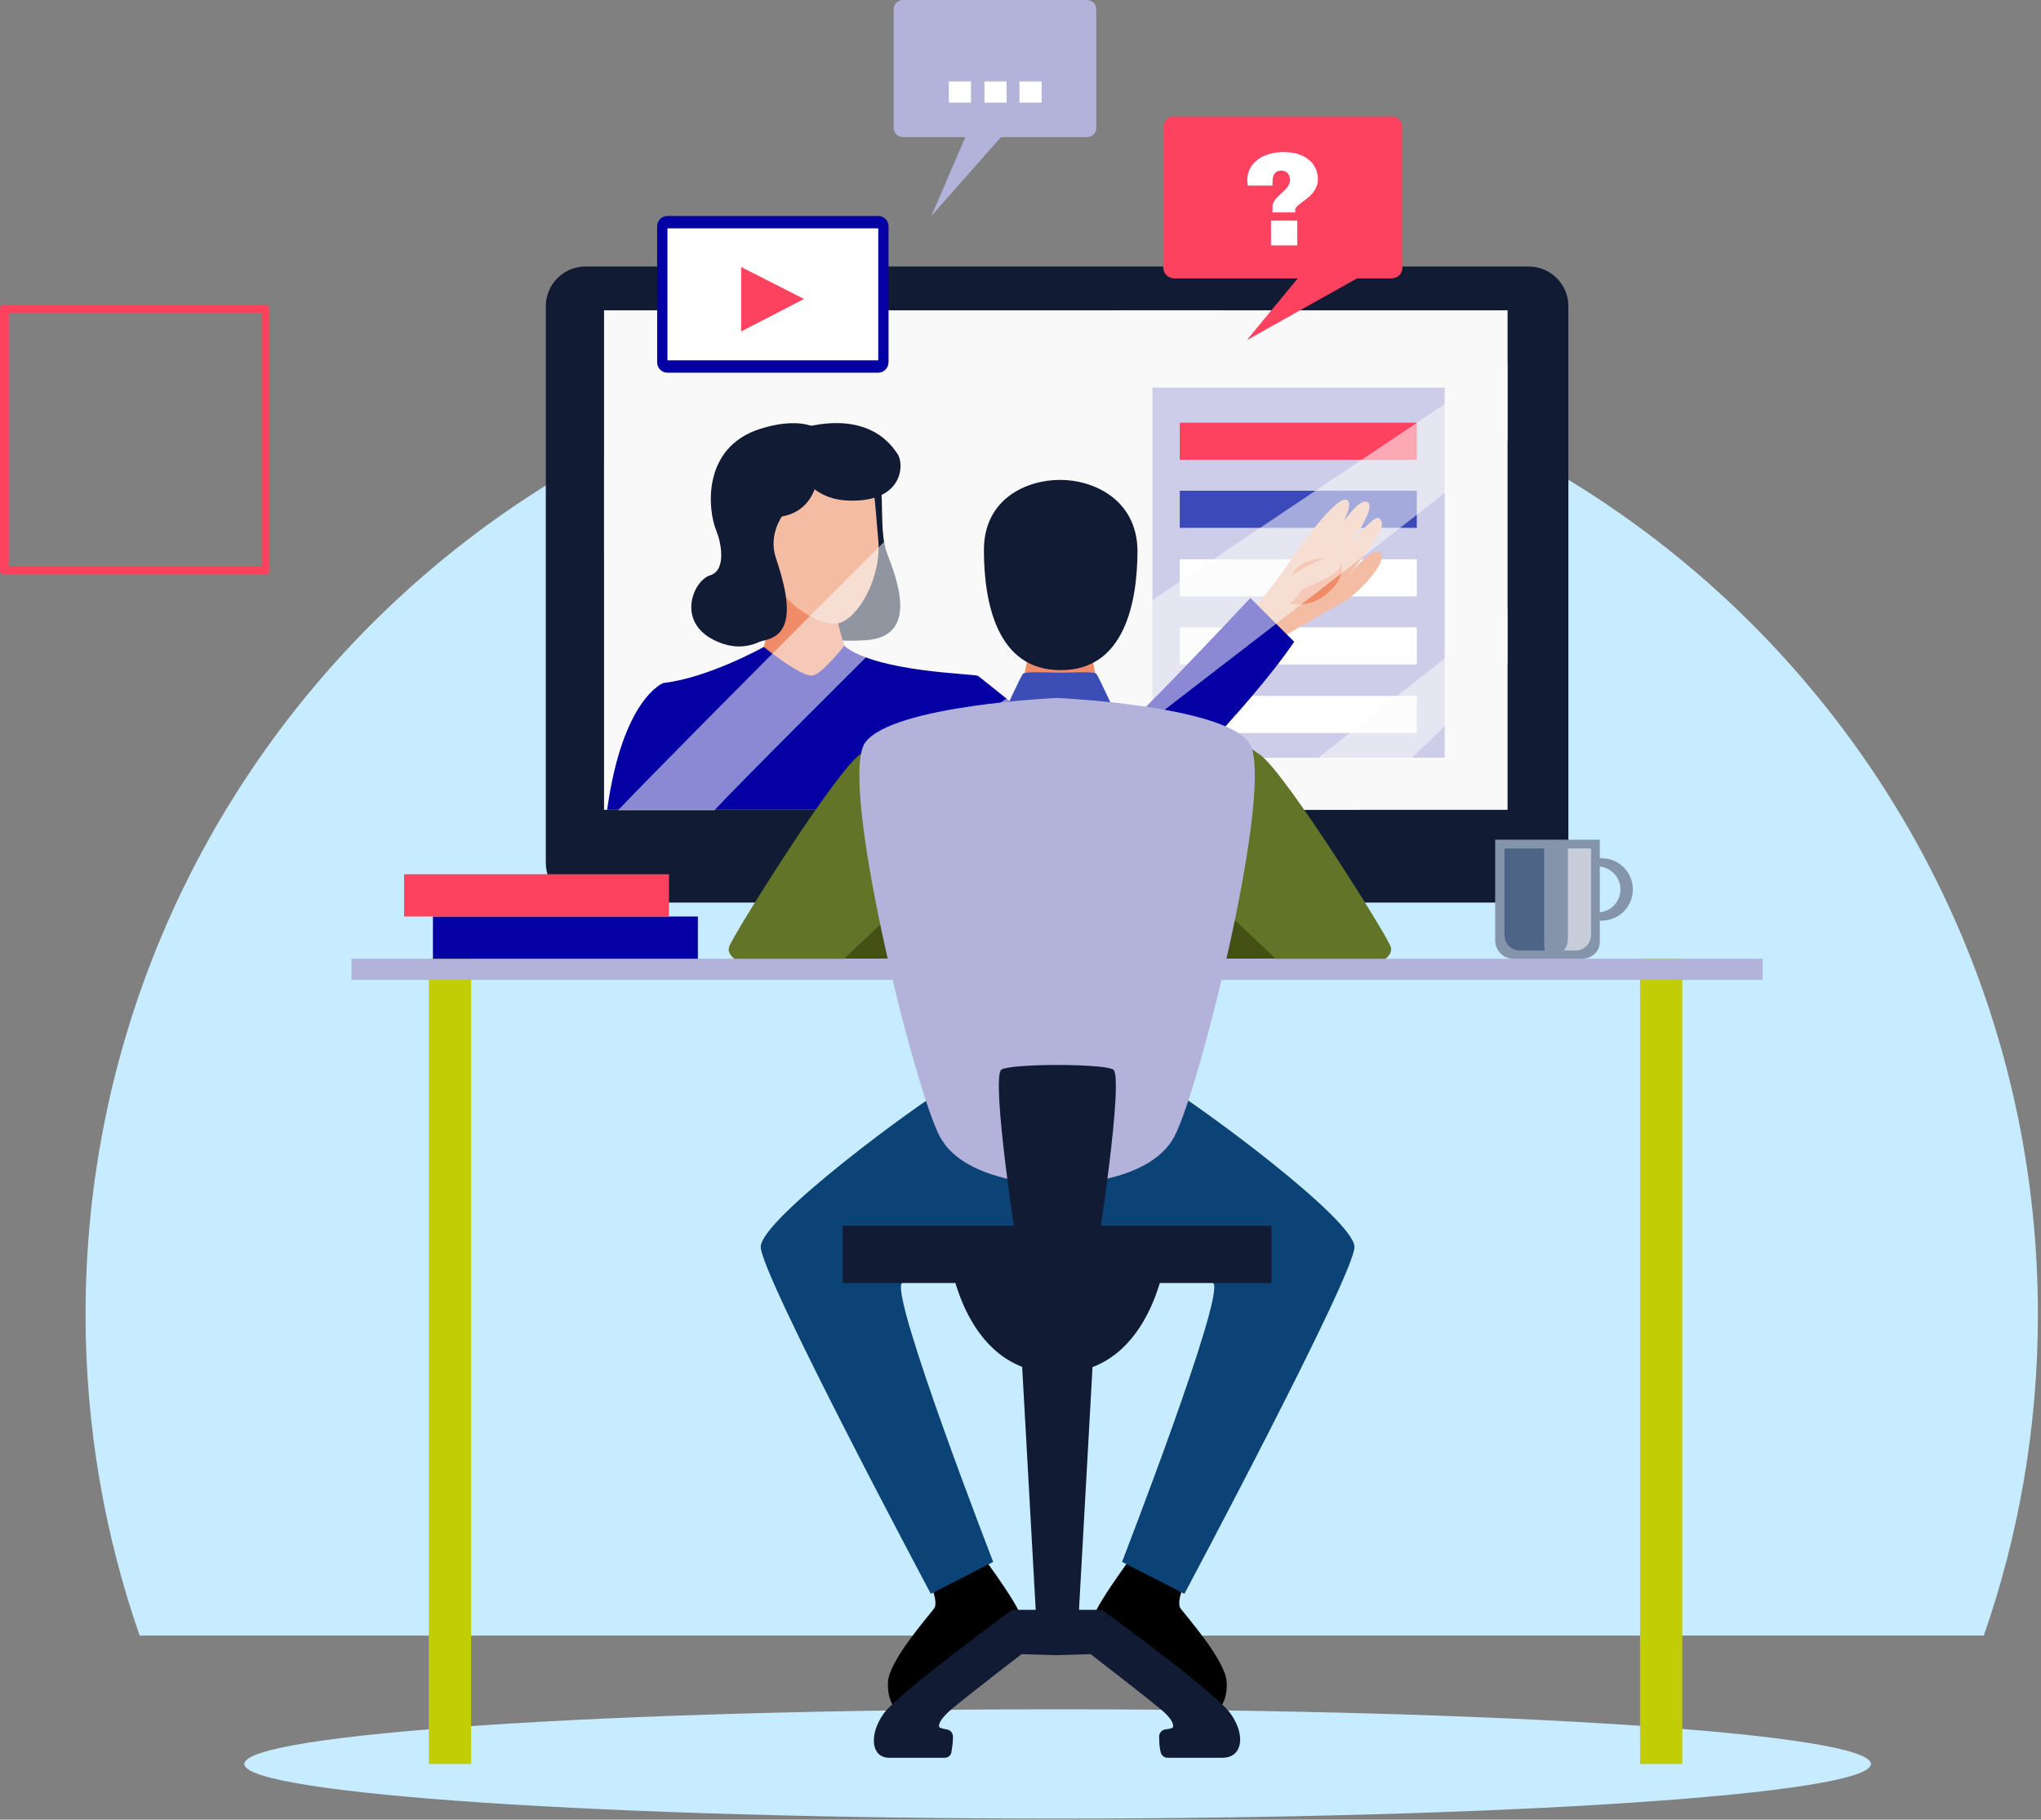 <svg width="396" height="353" viewBox="0 0 396 353" fill="none" xmlns="http://www.w3.org/2000/svg">
<rect x="0" y="0" width="396" height="353" fill="#808080" stroke="none"/>
<g clip-path="url(#clip0)">
<path d="M384.9 317.3C391.7 297.8 395.4 276.8 395.4 255C395.4 150.4 310.6 65.6 206 65.6C101.4 65.6 16.6 150.4 16.6 255C16.6 276.8 20.3 297.8 27.1 317.3H384.9Z" fill="#C7ECFF"/>
<path d="M51.5 111.5H0.8C0.3 111.5 0 111.1 0 110.7V59.9C0 59.4 0.4 59.1 0.8 59.1H51.5C52 59.1 52.3 59.5 52.3 59.9V110.6C52.4 111.1 52 111.5 51.5 111.5ZM1.7 109.8H50.8V60.8H1.7V109.8Z" fill="#FD425F"/>
<path d="M205.2 352.8C292.351 352.8 363 348.054 363 342.2C363 336.346 292.351 331.6 205.2 331.6C118.049 331.6 47.4 336.346 47.4 342.2C47.4 348.054 118.049 352.8 205.2 352.8Z" fill="#C7ECFF"/>
<path d="M210.9 26.6H194.2L180.7 41.9L187.3 26.6H175.2C174.2 26.6 173.4 25.8 173.4 24.8V1.8C173.4 0.8 174.2 0 175.2 0H210.9C211.9 0 212.7 0.8 212.7 1.8V24.8C212.7 25.8 211.9 26.6 210.9 26.6Z" fill="#B3B2DA"/>
<path d="M188.4 19.9H184.1V15.8H188.4V19.9Z" fill="white"/>
<path d="M195.3 19.9H191V15.8H195.3V19.9Z" fill="white"/>
<path d="M202.1 19.9H197.8V15.8H202.1V19.9Z" fill="white"/>
<path d="M296.6 175.1H113.6C109.4 175.1 105.9 171.7 105.9 167.4V59.4C105.9 55.2 109.3 51.7 113.6 51.7H296.6C300.8 51.7 304.3 55.1 304.3 59.4V167.4C304.2 171.6 300.8 175.1 296.6 175.1Z" fill="#111B34"/>
<path d="M292.5 60.2H117.2V157.1H292.5V60.2Z" fill="#F9F9F9"/>
<path d="M280.3 75.2H223.6V147H280.3V75.2Z" fill="#CECDE9"/>
<path d="M274.9 82H228.9V89.2H274.9V82Z" fill="#FD425F"/>
<path d="M274.9 95.2H228.9V102.4H274.9V95.2Z" fill="#3C49B9"/>
<path d="M274.9 108.5H228.9V115.7H274.9V108.5Z" fill="white"/>
<path d="M274.9 121.7H228.9V128.9H274.9V121.7Z" fill="white"/>
<path d="M274.9 135H228.9V142.2H274.9V135Z" fill="white"/>
<path d="M159.8 84C159.8 84 169.1 84.1 170.4 90.1C171.7 96.2 170.5 103 172.1 107.3C173.7 111.6 178.7 123.5 168 124.2C157.4 124.9 155.6 121.8 153 121.7C150.4 121.6 146.5 127.9 138.8 124.3C131.1 120.7 134.5 112.6 137.8 111.6C141.1 110.6 139.8 104.9 139 103C137.3 99 136.1 86.8 147.5 83.2C156.7 80.3 159.8 84 159.8 84Z" fill="#111B34"/>
<path d="M150.8 106.1C150.1 114.3 149.6 124 146.2 130.9C146.6 134.2 148.4 140.5 157 140.3C164.3 140.1 166.4 135.6 167 132.2C163.6 126.4 161.6 118.7 161.1 111.1C157.7 111.1 153.1 107.8 150.8 106.1Z" fill="#EF8B67"/>
<path d="M153.2 87.1C153.2 87.1 164.9 87.7 167.4 90.1C169.8 92.5 169.7 97.4 170.4 104.7C171.1 111.9 166.6 119.9 162.7 120.9C158.8 122 148 115.2 146.5 104C145 92.7 148.7 86.7 153.2 87.1Z" fill="#F4BCA3"/>
<path d="M241.4 120.1C241.4 120.1 247.1 113.7 249.4 110.2C251.6 106.7 259.8 95.3 261.5 97.1C263.2 98.9 256.1 108.3 256.1 108.3C256.1 108.3 262.9 96.1 265.3 97.4C267.7 98.7 259 109.5 259 109.5C259 109.5 266.4 99.2 267.7 100.6C269 102 267.5 104.3 261.4 111.9C261.4 111.9 266.6 105.4 267.9 107.4C269.2 109.4 263.2 115.2 261.1 116.5C259 117.8 248.7 123.2 245.9 125.9C245.8 125.9 240.9 123.4 241.4 120.1Z" fill="#F4BCA3"/>
<path d="M260.4 109.7C259.8 108.1 257.4 108.3 255.9 108.4C254.1 108.6 252.5 109.2 251.3 110.6C250.7 111.3 250.2 112.1 249.5 112.8C248.2 114.2 249.1 115.3 249.5 116.8C249.6 117.2 252.5 117.7 255.2 116.6C257.2 115.8 259.2 113.6 259.6 112.8C260.2 111.7 260.6 110.2 260.4 109.7Z" fill="#EF8B67"/>
<path d="M250.8 111.5C250.8 111.5 257.3 107.1 259.4 108.4C261.4 109.8 259.6 111.5 252.7 114.3C252.7 114.3 250.4 117.7 248.9 118.1C248.9 118.1 246.5 113.9 250.8 111.5Z" fill="#F4BCA3"/>
<path d="M158.5 84.4C158.5 84.4 161.7 98.4 151.7 100.2C151.7 100.2 149.1 103.8 150.5 108.1C151.9 112.5 155.1 121.8 149.4 123.9C143.6 126.1 139.3 122.5 141.6 113.5C143.9 104.4 143.9 99.5 145.4 92.8C146.7 86.2 149.4 81.4 158.5 84.4Z" fill="#111B34"/>
<path d="M152.7 83.9C152.7 83.9 153.4 96.6 164.4 97.1C175.4 97.6 175.5 89.9 174.1 88C172.8 86.1 167.8 78.7 152.7 83.9Z" fill="#111B34"/>
<path d="M163.8 125.3C163.8 125.3 159.9 130.3 157.9 131C155.9 131.8 148.2 125.5 148.2 125.5C148.2 125.5 137.5 131.5 128.7 132.5C128.7 132.5 120.8 135.4 117.8 157.1H188.7C188.7 157.1 188.2 152.5 188.7 152.5C189.2 152.5 192.6 157.1 198.1 157.1C203.6 157.1 222.2 157.1 222.2 157.1C222.2 157.1 242 137.9 251.1 124.5L242.6 116C242.6 116 213.7 147 211.3 147C208.9 147 190.5 131.5 189.7 131.1C189 130.7 170 130.4 163.8 125.3Z" fill="#0400A3"/>
<path opacity="0.55" d="M263.5 157.1H242.9C242.9 157.1 291.6 119 292.5 118V128.9C287.1 134.4 263.5 157.1 263.5 157.1Z" fill="#F9F9F9"/>
<path opacity="0.55" d="M292.5 70.1V85.5C288.8 90 206.3 152.3 201.3 157.1H164.1C174 149.2 288.7 73 292.5 70.1Z" fill="#F9F9F9"/>
<path opacity="0.55" d="M217.1 60.2H236.7C236.6 60.3 236.4 60.4 236.3 60.6C228.2 67.6 147.7 147.4 138.6 157.2H119.9C131.9 144.6 194.5 81.9 217.1 60.2Z" fill="#F9F9F9"/>
<path opacity="0.55" d="M117.2 108.1V89.2C127 79.5 137.3 69.3 146.6 60.1H165.7C151.7 73.9 132.9 92.5 117.2 108.1Z" fill="#F9F9F9"/>
<path d="M178.1 175.6C178.1 175.6 175.8 172.3 169 173.4C162.2 174.5 158.2 186 158.2 186H177.6C177.6 186 179.3 177.2 178.1 175.6Z" fill="#455114"/>
<path d="M232 175.6C232 175.6 234.3 172.3 241.1 173.4C247.9 174.5 251.9 186 251.9 186H232.5C232.6 186 230.8 177.2 232 175.6Z" fill="#455114"/>
<path d="M178.4 142.6C178.4 142.6 171.6 142.7 166.7 146.5C161.7 150.3 142.4 181.1 141.5 183.6C140.6 186.1 145.5 188.2 151.9 188.2C158.3 188.2 161.3 188.8 163.7 186.1C166.1 183.5 180.3 171.6 184.1 163C187.8 154.4 181.9 142.1 178.4 142.6Z" fill="#627427"/>
<path d="M232.9 142.6C232.9 142.6 239.7 142.7 244.6 146.5C249.6 150.3 268.9 181.1 269.8 183.6C270.7 186.1 265.8 188.2 259.4 188.2C253 188.2 250 188.8 247.6 186.1C245.2 183.5 231 171.6 227.2 163C223.5 154.4 229.4 142.1 232.9 142.6Z" fill="#627427"/>
<path d="M211.3 124.4H200L198 134.9H213.3L211.3 124.4Z" fill="#EF8B67"/>
<path d="M205.8 93.1H205.7H205.6C199.4 93.1 190.9 96.6 190.9 106.7C190.9 116.8 193.4 130 205.7 130C205.7 130 205.7 130 205.8 130C205.8 130 205.8 130 205.9 130C218.2 130 220.7 116.8 220.7 106.7C220.5 96.7 211.9 93.1 205.8 93.1Z" fill="#111B34"/>
<path d="M188.5 299L179.2 304.7C179.2 304.7 182.5 310.4 181.2 312.1C179.9 313.8 172.6 322.1 172.3 326.2C172 330.3 174.3 332.8 175.5 332.4C176.7 332 198.6 316.4 198.1 313.7C197.6 311 188.5 299 188.5 299Z" fill="black"/>
<path d="M221.8 299L231.1 304.7C231.1 304.7 227.8 310.4 229.1 312.1C230.4 313.8 237.7 322.1 238 326.2C238.3 330.3 236 332.8 234.8 332.4C233.6 332 211.7 316.4 212.2 313.7C212.7 311 221.8 299 221.8 299Z" fill="black"/>
<path d="M91.4 186H83.2V342.2H91.4V186Z" fill="#C1CE06"/>
<path d="M326.4 186H318.2V342.2H326.4V186Z" fill="#C1CE06"/>
<path d="M342 186H68.2V190.1H342V186Z" fill="#B3B2DA"/>
<path d="M226.4 210.8C220.5 207.4 189.8 207.4 183.9 210.8C178 214.2 147.6 236.5 147.6 241.9C147.6 247.3 180.6 309.2 180.6 309.2L192.7 303C192.7 303 172.6 251.2 175 248.9C177.4 246.6 205.2 244.9 205.2 244.9C205.2 244.9 232.9 246.6 235.4 248.9C237.8 251.2 217.7 303 217.7 303L229.8 309.2C229.8 309.2 262.8 247.3 262.8 241.9C262.7 236.5 232.3 214.2 226.4 210.8Z" fill="#0C4376"/>
<path d="M212.7 130.7C212.2 130.2 207.8 130.5 205.6 130.5C203.4 130.5 199.1 130.2 198.5 130.7C198 131.2 194.5 139 194.5 139L205.6 141.3L216.7 139C216.7 139 213.2 131.3 212.7 130.7Z" fill="#3C4DB5"/>
<path d="M238.8 332.5C235.9 328.3 213.8 312.3 213.8 312.3H205.1H196.4C196.4 312.3 174.3 328.4 171.4 332.5C168.5 336.7 169.1 341 172.5 341H183.3C183.9 341 184.5 340.6 184.6 339.9C184.7 339.2 184.9 338.2 184.9 336.9C184.9 336.2 184.4 335.6 183.7 335.5C183 335.4 182.3 335.2 182.2 335C182.1 334.4 182.5 333.4 184.7 331.5C188.7 328.2 198.2 320.9 198.2 320.9L204.9 321.1L211.6 320.9C211.6 320.9 221.1 328.2 225.1 331.5C227.3 333.3 227.7 334.4 227.6 335C227.6 335.3 226.8 335.4 226.1 335.5C225.4 335.6 224.9 336.2 224.9 336.9C224.9 338.1 225 339.2 225.2 339.9C225.3 340.5 225.9 341 226.5 341H237.3C241.1 340.9 241.7 336.6 238.8 332.5Z" fill="#111B34"/>
<path d="M205.2 245H197.2L201.2 316.8H205.2H209.1L213.1 245H205.2Z" fill="#111B34"/>
<path d="M205.2 241.9H183.9C183.9 241.9 186.1 266.4 205.2 266.4C224.3 266.4 226.5 241.9 226.5 241.9H205.2Z" fill="#111B34"/>
<path d="M242.3 144C236.9 136.8 205.1 135.4 205.1 135.4C205.1 135.4 173.3 136.8 167.9 144C162.5 151.2 177.3 210.8 182.3 220.4C187.3 230 205.1 229.8 205.1 229.8C205.1 229.8 222.9 230 227.9 220.4C232.9 210.8 247.7 151.2 242.3 144Z" fill="#B3B2DA"/>
<path d="M216 207.5C214.2 206.3 196.2 206.3 194.3 207.5C192.2 208.9 197.3 242.8 198.1 246.2C198.9 249.6 211.4 249.6 212.2 246.2C213 242.8 218.1 208.9 216 207.5Z" fill="#111B34"/>
<path d="M246.7 237.8H163.5V248.9H246.7V237.8Z" fill="#111B34"/>
<path d="M135.4 177.8H84V186H135.4V177.8Z" fill="#0400A3"/>
<path d="M129.8 169.6H78.4V177.8H129.8V169.6Z" fill="#FD425F"/>
<path d="M310.8 166.5H307.9V168.1H310C312.4 168.1 314.4 170.1 314.4 172.5V172.6C314.4 175 312.4 177 310 177H307.9V178.6H310.8C314.1 178.6 316.8 175.9 316.8 172.6V172.5C316.8 169.2 314.1 166.5 310.8 166.5Z" fill="#8494AB"/>
<path d="M306.9 186H293.6C291.7 186 290.1 184.4 290.1 182.5V162.9H310.4V182.5C310.5 184.5 308.9 186 306.9 186Z" fill="#8494AB"/>
<path d="M299.6 183.4V164.6H291.9V181.4C291.9 183.1 293.3 184.4 294.9 184.4H299.7C299.7 184.1 299.6 183.7 299.6 183.4Z" fill="#4D6486"/>
<path d="M304.2 164.6V182.3C304.2 183.1 303.9 183.8 303.4 184.4H305.7C307.4 184.4 308.7 183 308.7 181.4V164.6H304.2Z" fill="#C8CED9"/>
<path d="M170.4 72.3H129.5C128.4 72.3 127.5 71.4 127.5 70.3V43.9C127.5 42.8 128.4 41.9 129.5 41.9H170.4C171.5 41.9 172.4 42.8 172.4 43.9V70.2C172.4 71.4 171.5 72.3 170.4 72.3Z" fill="#0400A3"/>
<path d="M170.4 44.3H129.5V69.9H170.4V44.3Z" fill="white"/>
<path d="M143.8 51.8V64.3L156 58L143.8 51.8Z" fill="#FD425F"/>
<path d="M227.8 54H251.8L241.9 66L263.3 54H270C271.2 54 272.1 53.1 272.1 51.9V24.7C272.1 23.5 271.2 22.6 270 22.6H227.8C226.6 22.6 225.7 23.5 225.7 24.7V51.9C225.7 53 226.6 54 227.8 54Z" fill="#FD425F"/>
<path d="M255.7 34.8C255.7 38.3 251.3 39.4 251.3 40.7V41.2H246.9V40C246.9 38.1 250.3 37 250.3 34.9C250.3 33.9 249.7 33.1 248.6 33.1C247.2 33.1 246.9 34.2 246.9 35.3C246.9 35.5 246.9 35.8 246.9 36H242.1C242.1 35.7 242 35.4 242 35C242 31.6 245 29.5 249.1 29.5C253.1 29.5 255.7 31.6 255.7 34.8ZM251.7 47.6H246.6V42.8H251.7V47.6Z" fill="white"/>
</g>
<defs>
<clipPath id="clip0">
<rect width="395.4" height="352.8" fill="white"/>
</clipPath>
</defs>
</svg>
